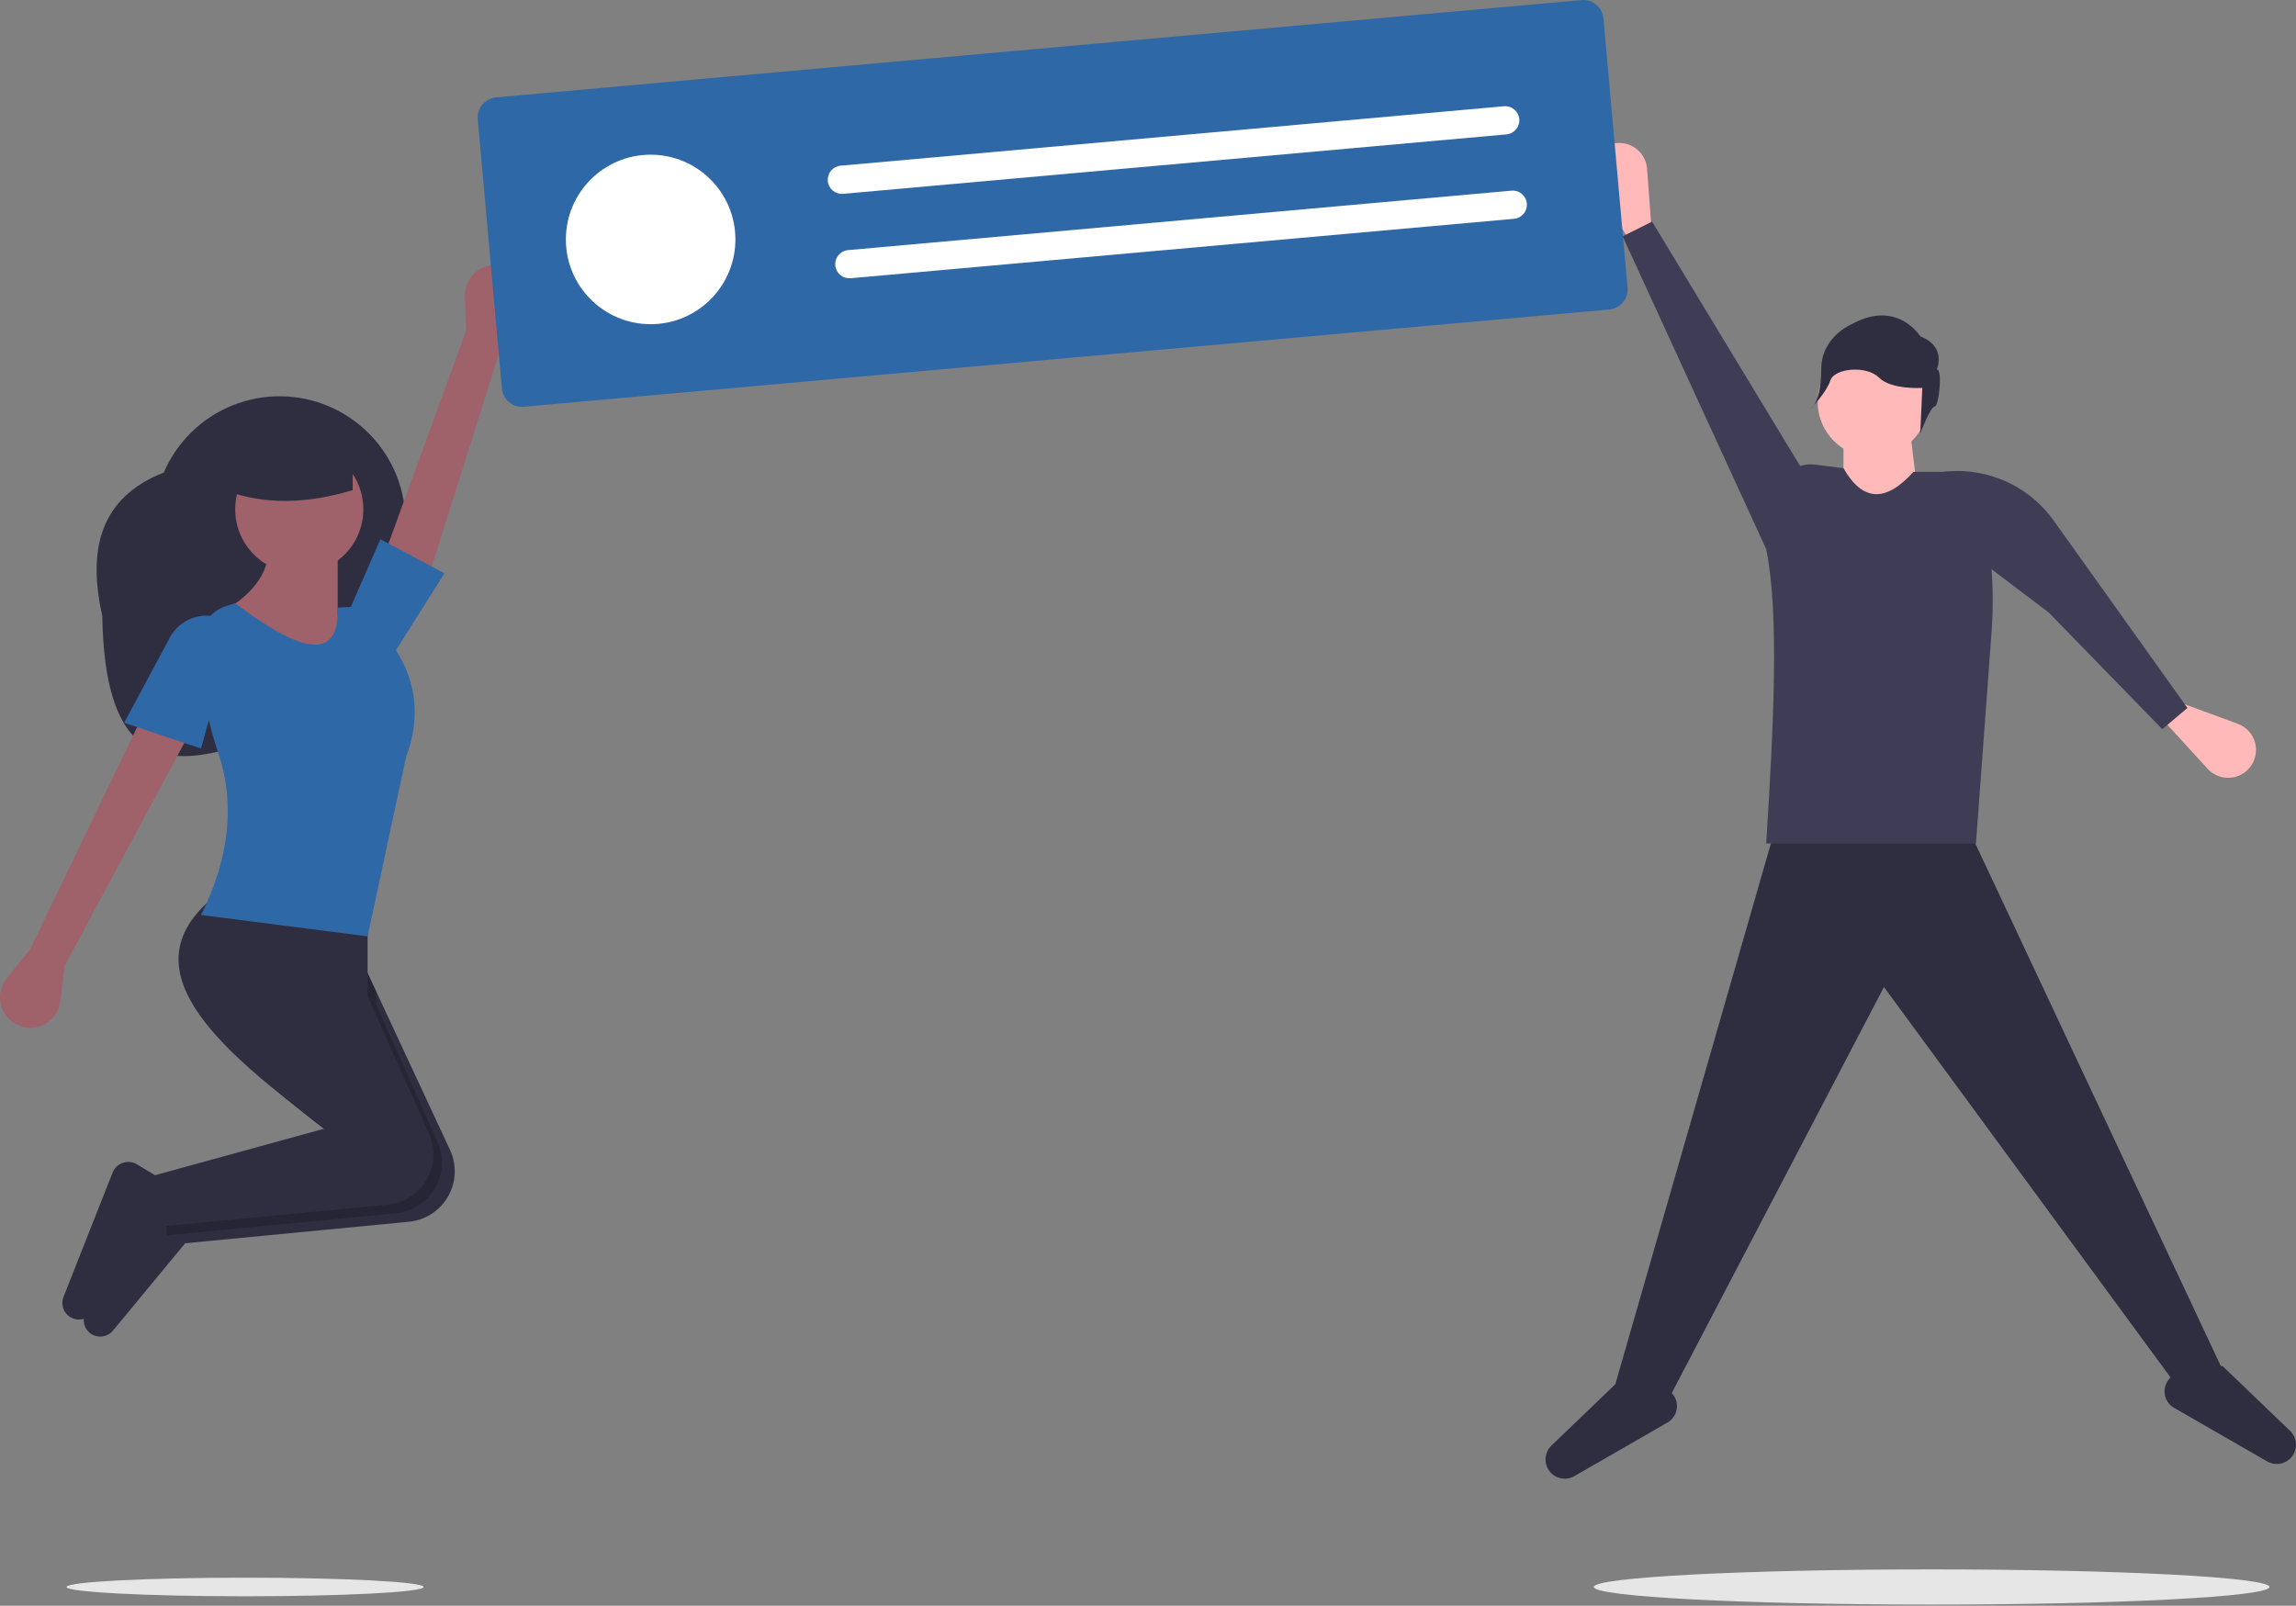 <svg width="396" height="277" viewBox="0 0 396 277" fill="none" xmlns="http://www.w3.org/2000/svg">
<rect x="0" y="0" width="396" height="277" fill="#808080" stroke="none"/>
<g clip-path="url(#clip0)">
<path d="M17.639 106.223C18.017 129.6 26.755 132.131 37.484 129.693C49.742 126.908 59.803 118.178 64.761 106.627L68.181 98.661C70.454 93.365 70.531 87.383 68.393 82.031C66.256 76.678 62.08 72.394 56.785 70.121H56.785C54.162 68.995 51.344 68.397 48.491 68.361C45.637 68.324 42.804 68.85 40.154 69.908C37.504 70.966 35.088 72.536 33.045 74.528C31.001 76.52 29.37 78.895 28.245 81.517C17.241 85.84 15.067 94.789 17.639 106.223Z" fill="#2F2E41"/>
<path d="M86.632 59.173L89.926 53.6C90.328 52.92 90.571 52.157 90.636 51.369C90.701 50.581 90.587 49.789 90.303 49.051C90.018 48.314 89.57 47.651 88.993 47.111C88.415 46.572 87.723 46.17 86.968 45.936C86.171 45.689 85.326 45.636 84.505 45.782C83.683 45.928 82.908 46.268 82.245 46.773C81.581 47.279 81.048 47.936 80.69 48.69C80.332 49.444 80.159 50.272 80.186 51.106L80.38 57.096L64.903 99.511L73.343 101.273L86.632 59.173Z" fill="#9F616A"/>
<path d="M5.209 163.733L1.155 168.78C0.66 169.396 0.311 170.117 0.134 170.887C-0.043 171.657 -0.043 172.458 0.134 173.228C0.31 173.999 0.659 174.719 1.154 175.336C1.649 175.952 2.277 176.448 2.991 176.787C3.745 177.145 4.573 177.318 5.407 177.291C6.241 177.263 7.056 177.037 7.785 176.631C8.514 176.225 9.135 175.651 9.597 174.956C10.058 174.261 10.347 173.466 10.44 172.636L11.101 166.68L32.463 126.902L24.36 123.956L5.209 163.733Z" fill="#9F616A"/>
<path d="M30.253 205.72L30.85 212.887L30.99 214.559L70.664 210.744C72.032 210.59 73.344 210.115 74.493 209.358C75.643 208.602 76.598 207.585 77.28 206.39C77.963 205.195 78.354 203.856 78.421 202.481C78.489 201.106 78.231 199.735 77.669 198.479L64.874 171.011L60.455 161.523L41.303 157.103C25.51 169.191 39.719 182.531 57.597 196.026C58.296 196.557 59.004 197.087 59.718 197.617L30.253 205.72Z" fill="#2F2E41"/>
<path d="M16.885 230.539C17.368 230.608 17.861 230.552 18.317 230.375C18.772 230.199 19.175 229.909 19.486 229.533L32.463 213.823L31.727 206.457L27.302 203.802C26.94 203.585 26.535 203.449 26.115 203.404C25.695 203.359 25.271 203.406 24.871 203.542C24.471 203.677 24.106 203.898 23.8 204.189C23.495 204.481 23.256 204.835 23.101 205.227L14.637 226.671C14.479 227.071 14.413 227.502 14.446 227.931C14.478 228.361 14.607 228.777 14.824 229.149C15.04 229.522 15.338 229.84 15.695 230.081C16.052 230.321 16.459 230.478 16.885 230.539Z" fill="#2F2E41"/>
<path opacity="0.2" d="M28.044 204.247L28.78 213.086L30.85 212.887L68.454 209.271C69.822 209.116 71.134 208.642 72.283 207.885C73.433 207.129 74.388 206.112 75.07 204.917C75.753 203.722 76.144 202.382 76.212 201.008C76.279 199.633 76.022 198.262 75.46 197.006L64.874 173.309V171.011L60.455 161.523L41.303 157.103C25.51 169.191 39.719 182.531 57.597 196.026L57.508 196.144L28.044 204.247Z" fill="black"/>
<path d="M13.202 227.592C13.685 227.662 14.178 227.605 14.634 227.429C15.089 227.253 15.492 226.963 15.803 226.586L28.78 210.876L28.044 203.51L23.619 200.855C23.257 200.638 22.852 200.502 22.432 200.457C22.012 200.413 21.588 200.46 21.188 200.595C20.788 200.731 20.423 200.952 20.117 201.243C19.812 201.534 19.573 201.888 19.418 202.281L10.954 223.724C10.796 224.125 10.73 224.556 10.763 224.985C10.795 225.414 10.924 225.831 11.141 226.203C11.357 226.575 11.655 226.894 12.012 227.134C12.369 227.375 12.776 227.532 13.202 227.592Z" fill="#2F2E41"/>
<path d="M26.57 202.774L27.307 211.613L66.981 207.796C68.349 207.642 69.66 207.168 70.81 206.411C71.96 205.655 72.915 204.638 73.597 203.443C74.28 202.249 74.672 200.91 74.74 199.535C74.808 198.161 74.551 196.79 73.989 195.533L63.401 171.836V158.577L37.62 154.157C21.205 166.719 37.198 180.636 56.035 194.671L26.57 202.774Z" fill="#2F2E41"/>
<path d="M51.615 98.911C57.718 98.911 62.665 93.964 62.665 87.862C62.665 81.759 57.718 76.812 51.615 76.812C45.513 76.812 40.566 81.759 40.566 87.862C40.566 93.964 45.513 98.911 51.615 98.911Z" fill="#9F616A"/>
<path d="M36.883 106.277L52.352 116.589L65.611 113.643L58.245 106.277V95.228L46.459 94.491C46.212 98.903 43.683 102.941 36.883 106.277Z" fill="#9F616A"/>
<path d="M34.673 157.84L63.401 161.523L70.031 130.585C73.111 122.373 71.344 115.118 65.641 108.639C65.423 107.548 64.842 106.564 63.993 105.846C63.144 105.128 62.077 104.719 60.965 104.685L58.245 104.804C58.553 114.573 51.355 112.22 40.566 104.067L39.263 104.458C37.579 104.963 36.133 106.058 35.19 107.542C34.247 109.026 33.87 110.8 34.128 112.539L35.316 120.557C35.819 123.736 36.602 126.865 37.654 129.906C40.599 138.709 39.547 148.028 34.673 157.84Z" fill="#2F68A6"/>
<path d="M21.414 124.692L34.673 129.112L40.566 107.75L38.57 106.843C36.914 106.09 35.035 105.996 33.313 106.578C31.59 107.161 30.154 108.377 29.296 109.98L21.414 124.692Z" fill="#2F68A6"/>
<path d="M60.455 104.804L67.821 112.906L76.66 98.911L65.611 93.018L60.455 104.804Z" fill="#2F68A6"/>
<path d="M38.724 84.547C45.668 87.165 53.078 86.893 60.823 84.547V75.707H38.724V84.547Z" fill="#2F2E41"/>
<path d="M383.333 236.284L375.715 239.458L324.932 170.266L288.115 240.727L278.593 238.823L306.524 141.7H338.898L383.333 236.284Z" fill="#2F2E41"/>
<path d="M393.552 252.425C393.13 252.54 392.689 252.57 392.255 252.514C391.821 252.458 391.402 252.317 391.023 252.099L374.958 242.849C374.524 242.6 374.154 242.254 373.876 241.838C373.597 241.422 373.418 240.948 373.353 240.452C373.287 239.956 373.337 239.451 373.497 238.977C373.658 238.504 373.926 238.073 374.279 237.719L375.715 236.284L383.333 235.649L394.977 246.828C395.401 247.235 395.709 247.746 395.87 248.311C396.032 248.875 396.04 249.473 395.895 250.042C395.75 250.61 395.457 251.131 395.046 251.549C394.634 251.968 394.119 252.27 393.552 252.425Z" fill="#2F2E41"/>
<path d="M269.008 254.964C269.43 255.079 269.871 255.109 270.305 255.053C270.74 254.998 271.158 254.856 271.538 254.638L287.602 245.389C288.036 245.139 288.406 244.793 288.685 244.377C288.963 243.961 289.142 243.487 289.208 242.991C289.273 242.495 289.224 241.99 289.063 241.517C288.902 241.043 288.635 240.612 288.281 240.258L286.845 238.823L279.228 238.188L267.583 249.367C267.159 249.774 266.851 250.285 266.69 250.85C266.529 251.414 266.52 252.012 266.665 252.581C266.81 253.15 267.103 253.67 267.515 254.089C267.926 254.507 268.442 254.809 269.008 254.964Z" fill="#2F2E41"/>
<path d="M284.941 40.77L281.767 42.674L275.19 31.986C274.786 31.329 274.545 30.585 274.489 29.817C274.433 29.048 274.563 28.277 274.867 27.569C275.171 26.86 275.641 26.236 276.238 25.747C276.834 25.259 277.539 24.921 278.293 24.762C278.964 24.621 279.657 24.625 280.326 24.774C280.995 24.922 281.624 25.212 282.172 25.624C282.72 26.036 283.173 26.56 283.502 27.162C283.83 27.763 284.027 28.428 284.077 29.111L284.941 40.77Z" fill="#FFB9B9"/>
<path d="M372.863 123.982L374.18 120.523L385.958 124.856C386.681 125.122 387.33 125.558 387.849 126.127C388.369 126.697 388.744 127.383 388.943 128.128C389.141 128.872 389.158 129.654 388.992 130.406C388.825 131.159 388.48 131.86 387.985 132.452C387.545 132.977 386.998 133.403 386.381 133.7C385.763 133.997 385.089 134.158 384.404 134.173C383.719 134.188 383.038 134.056 382.408 133.787C381.778 133.517 381.213 133.116 380.75 132.611L372.863 123.982Z" fill="#FFB9B9"/>
<path d="M323.028 78.857C328.287 78.857 332.55 74.594 332.55 69.335C332.55 64.076 328.287 59.813 323.028 59.813C317.769 59.813 313.506 64.076 313.506 69.335C313.506 74.594 317.769 78.857 323.028 78.857Z" fill="#FFB9B9"/>
<path d="M331.28 89.648H317.95V75.048L329.376 73.778L331.28 89.648Z" fill="#FFB9B9"/>
<path d="M340.802 145.509H304.619C305.895 125.321 306.905 105.811 304.619 94.726L306.723 84.627C307.015 83.228 307.822 81.99 308.985 81.159C310.148 80.328 311.581 79.965 312.999 80.142L317.95 80.761C321.302 86.655 325.354 86.598 330.011 81.396H335.974C336.769 81.396 337.556 81.554 338.289 81.862C339.022 82.17 339.686 82.621 340.243 83.189C340.799 83.756 341.237 84.43 341.53 85.168C341.824 85.907 341.967 86.697 341.951 87.492C343.504 94.605 344.021 101.905 343.485 109.166L340.802 145.509Z" fill="#3F3D56"/>
<path d="M279.862 40.769L284.941 38.23L312.237 83.3L304.619 94.726L279.862 40.769Z" fill="#3F3D56"/>
<path d="M372.935 125.789L377.275 122.128L354.214 89.814C351.958 86.653 348.848 84.2 345.248 82.742C341.648 81.285 337.708 80.883 333.888 81.585L333.16 81.718L341.88 96.978L353.365 105.673L372.935 125.789Z" fill="#3F3D56"/>
<path d="M334.04 63.714C334.04 63.714 335.819 59.8 331.193 58.02C331.193 58.02 327.279 51.615 319.45 55.885C319.45 55.885 314.112 58.02 314.112 63.714C314.112 69.408 312.333 70.475 312.333 70.475C312.333 70.475 314.983 67.757 315.694 65.622C316.406 63.487 321.941 63.002 324.076 65.138C326.211 67.273 331.549 66.917 331.549 66.917L331.193 74.745C331.193 74.745 332.972 70.119 333.684 70.119C334.396 70.119 335.107 63.714 334.04 63.714Z" fill="#2F2E41"/>
<path d="M333.161 276.796C365.338 276.796 391.422 275.437 391.422 273.761C391.422 272.085 365.338 270.727 333.161 270.727C300.984 270.727 274.899 272.085 274.899 273.761C274.899 275.437 300.984 276.796 333.161 276.796Z" fill="#E6E6E6"/>
<path d="M42.269 275.365C59.277 275.365 73.064 274.647 73.064 273.761C73.064 272.875 59.277 272.157 42.269 272.157C25.261 272.157 11.474 272.875 11.474 273.761C11.474 274.647 25.261 275.365 42.269 275.365Z" fill="#E6E6E6"/>
<path d="M277.556 53.388L90.341 70.167C89.422 70.248 88.508 69.961 87.8 69.37C87.091 68.778 86.647 67.93 86.564 67.01L82.401 20.571C82.32 19.651 82.607 18.737 83.198 18.029C83.79 17.321 84.638 16.876 85.558 16.793L272.772 0.014C273.691 -0.067 274.605 0.219 275.314 0.811C276.022 1.403 276.466 2.251 276.55 3.17L280.712 49.61C280.793 50.529 280.507 51.443 279.915 52.152C279.323 52.86 278.475 53.304 277.556 53.388Z" fill="#2F68A6"/>
<path d="M112.218 55.924C120.292 55.924 126.837 49.379 126.837 41.304C126.837 33.23 120.292 26.685 112.218 26.685C104.144 26.685 97.598 33.23 97.598 41.304C97.598 49.379 104.144 55.924 112.218 55.924Z" fill="white"/>
<path d="M144.977 28.583C144.334 28.642 143.741 28.953 143.328 29.449C142.914 29.945 142.715 30.584 142.772 31.227C142.83 31.87 143.14 32.464 143.635 32.878C144.13 33.292 144.769 33.493 145.412 33.437L259.821 23.183C260.14 23.155 260.45 23.064 260.734 22.916C261.018 22.768 261.27 22.565 261.475 22.32C261.681 22.074 261.836 21.79 261.932 21.485C262.028 21.179 262.062 20.858 262.034 20.538C262.005 20.22 261.914 19.909 261.765 19.626C261.617 19.342 261.414 19.09 261.168 18.885C260.922 18.68 260.638 18.525 260.332 18.43C260.026 18.335 259.705 18.3 259.386 18.329L144.977 28.583Z" fill="white"/>
<path d="M146.282 43.144C145.963 43.172 145.652 43.263 145.368 43.411C145.084 43.559 144.832 43.762 144.627 44.008C144.421 44.253 144.266 44.537 144.17 44.843C144.074 45.148 144.039 45.47 144.068 45.789C144.097 46.108 144.188 46.418 144.337 46.702C144.485 46.986 144.688 47.238 144.934 47.443C145.18 47.648 145.465 47.803 145.77 47.898C146.076 47.993 146.398 48.027 146.717 47.998L261.126 37.744C261.445 37.716 261.755 37.625 262.039 37.477C262.323 37.329 262.575 37.126 262.78 36.881C262.986 36.635 263.141 36.351 263.237 36.046C263.333 35.74 263.367 35.419 263.339 35.1C263.31 34.781 263.219 34.47 263.07 34.187C262.922 33.903 262.719 33.651 262.473 33.446C262.227 33.241 261.943 33.086 261.637 32.991C261.331 32.896 261.01 32.861 260.691 32.891L146.282 43.144Z" fill="white"/>
</g>
<defs>
<clipPath id="clip0">
<rect width="396" height="276.796" fill="white"/>
</clipPath>
</defs>
</svg>
